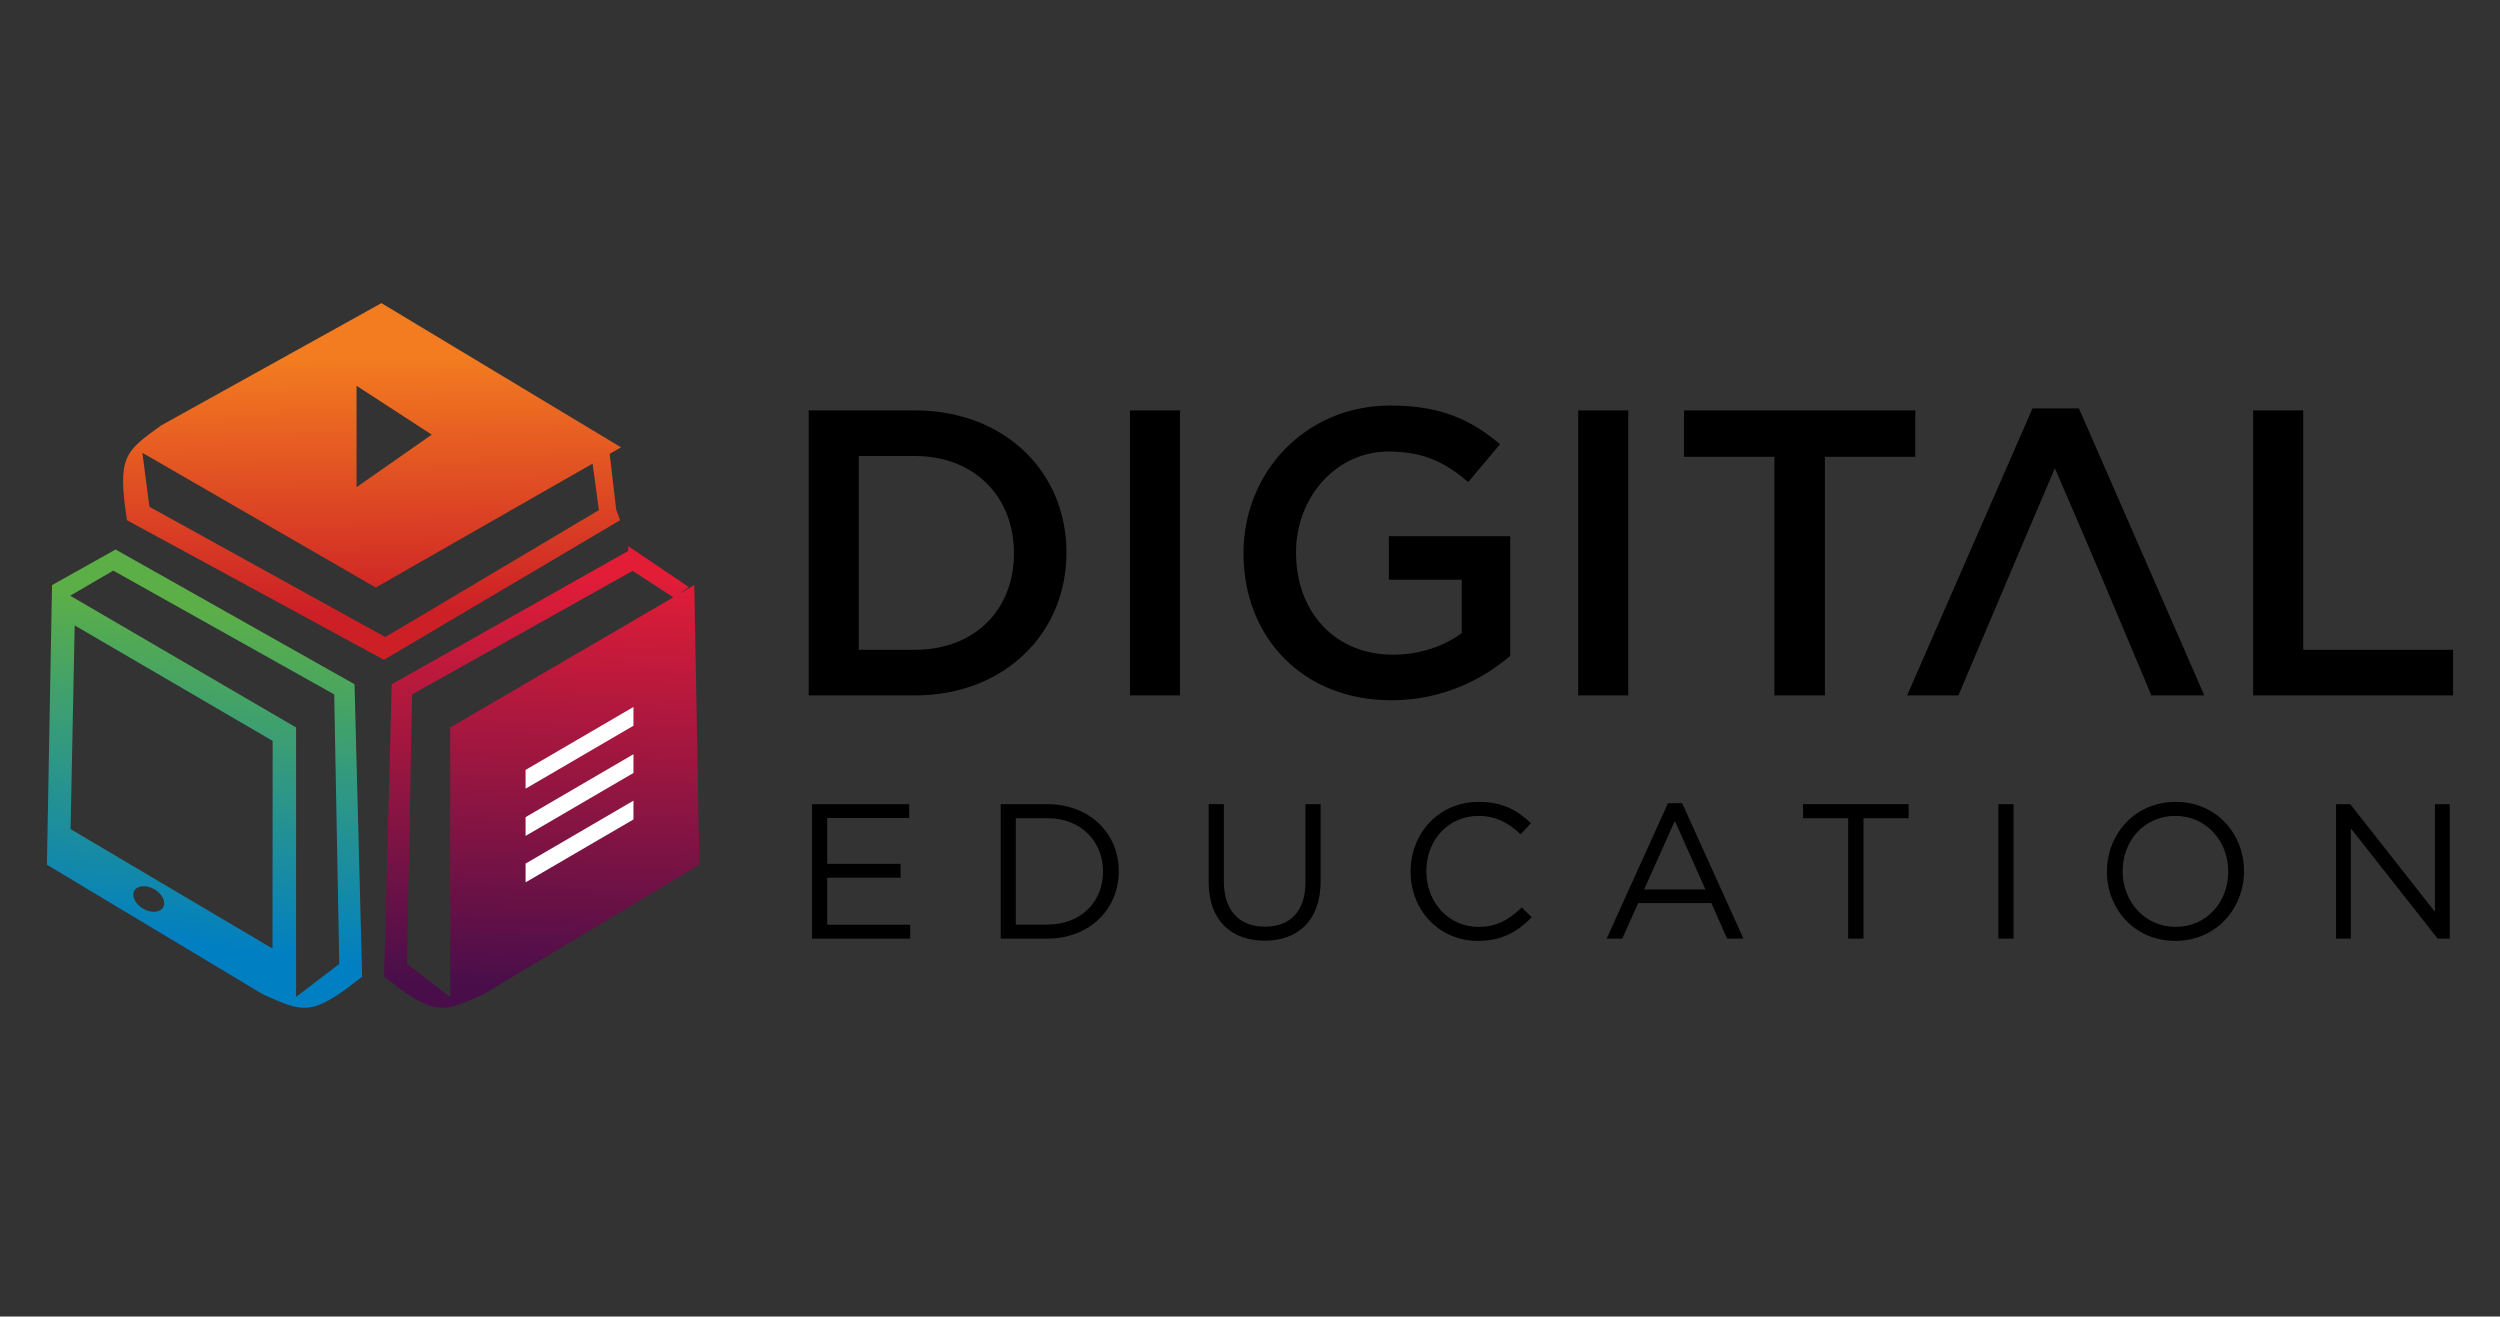 <svg width="169" height="89" viewBox="0 0 169 89" fill="none" xmlns="http://www.w3.org/2000/svg">
<rect x="0" y="0" width="169" height="89" fill="#333333" stroke="none"/>
<g clip-path="url(#clip0_1_659)">
<g clip-path="url(#clip1_1_659)">
<path fill-rule="evenodd" clip-rule="evenodd" d="M3.172 58.457L3.517 39.553L7.813 37.147L23.966 46.255L24.482 66.018C21.045 68.768 20.522 68.44 17.779 67.221L3.172 58.457ZM4.771 56.048L18.421 64.125L18.432 50.085L5.048 42.278L4.771 56.048ZM10.437 60.116C9.901 59.804 9.294 59.845 9.084 60.207C8.874 60.569 9.138 61.115 9.674 61.427C10.21 61.739 10.817 61.698 11.027 61.337C11.238 60.975 10.973 60.428 10.437 60.116ZM3.517 39.553L20.014 49.177V67.394L22.935 65.16L22.592 46.943L7.656 38.573L4.745 40.27L3.517 39.553Z" fill="url(#paint0_linear_1_659)"/>
<path fill-rule="evenodd" clip-rule="evenodd" d="M47.277 58.457L46.934 39.553L45.971 40.114L46.558 39.682L42.477 36.925L42.457 37.249L26.482 46.256L25.966 66.019C29.403 68.769 29.926 68.441 32.669 67.222L47.277 58.457ZM45.517 40.38L30.434 49.177V67.394L27.514 65.16L27.857 46.943L42.765 38.589L45.517 40.38Z" fill="url(#paint1_linear_1_659)"/>
<path fill-rule="evenodd" clip-rule="evenodd" d="M25.785 20.492L41.984 30.242L41.214 30.682L41.656 34.451L41.919 35.166L25.954 44.602L8.581 35.166C7.919 30.816 8.464 30.527 10.891 28.761L25.785 20.492ZM24.103 26.079V32.934L29.185 29.382L24.103 26.079ZM40.061 31.34L25.4 39.718L9.625 30.61L10.099 34.257L26.046 43.067L40.484 34.483L40.061 31.34Z" fill="url(#paint2_linear_1_659)"/>
<path fill-rule="evenodd" clip-rule="evenodd" d="M35.529 52.046L42.822 47.792V49.059L35.529 53.314V52.046Z" fill="white"/>
<path fill-rule="evenodd" clip-rule="evenodd" d="M35.529 55.239L42.822 50.985V52.252L35.529 56.507V55.239Z" fill="white"/>
<path fill-rule="evenodd" clip-rule="evenodd" d="M35.529 58.379L42.822 54.125V55.394L35.529 59.647V58.379Z" fill="white"/>
<path fill-rule="evenodd" clip-rule="evenodd" d="M54.67 47.009H61.852C67.907 47.009 72.091 42.798 72.091 37.376V37.322C72.091 31.899 67.907 27.744 61.852 27.744H54.67V47.009ZM61.852 30.826C65.899 30.826 68.542 33.606 68.542 37.376V37.431C68.542 41.202 65.899 43.926 61.852 43.926H58.054V30.826H61.852ZM76.384 47.009H79.769V27.745H76.384V47.009ZM94.053 47.338C97.464 47.338 100.189 45.962 102.089 44.339V36.248H93.888V39.192H98.814V42.798C97.631 43.678 95.979 44.257 94.162 44.257C90.227 44.257 87.613 41.34 87.613 37.376V37.322C87.613 33.633 90.31 30.523 93.859 30.523C96.309 30.523 97.767 31.321 99.253 32.587L101.4 30.029C99.418 28.35 97.355 27.414 93.996 27.414C88.19 27.414 84.062 31.983 84.062 37.376V37.431C84.063 43.045 88.026 47.338 94.053 47.338ZM106.686 47.009H110.07V27.745H106.686V47.009ZM119.95 47.009H123.362V30.881H129.472V27.744H113.839V30.881H119.949L119.95 47.009ZM128.921 47.009L137.398 27.606H140.535L149.012 47.009H145.434C142.646 40.373 141.801 38.338 138.911 31.652C136.285 37.781 134.974 40.939 132.389 47.009H128.921ZM152.314 47.009H165.828V43.926H155.699V27.744H152.314V47.009Z" fill="black"/>
<path fill-rule="evenodd" clip-rule="evenodd" d="M61.462 54.362H54.893V63.449H61.528V62.514H55.919V59.333H60.878V58.399H55.919V55.296H61.462V54.362ZM75.629 58.891C75.629 56.322 73.654 54.362 70.799 54.362H67.646V63.449H70.799C73.655 63.448 75.629 61.462 75.629 58.891ZM74.565 58.918C74.565 60.943 73.098 62.501 70.799 62.501H68.67V55.309H70.799C73.098 55.309 74.565 56.893 74.565 58.918ZM89.275 54.362H88.249V59.645C88.249 61.631 87.186 62.643 85.512 62.643C83.771 62.643 82.733 61.541 82.733 59.579V54.361H81.706V59.644C81.706 62.214 83.24 63.59 85.486 63.59C87.756 63.59 89.275 62.214 89.275 59.566V54.362ZM103.546 62.007L102.87 61.346C102.002 62.177 101.183 62.657 99.938 62.657C97.938 62.657 96.42 61.008 96.42 58.891C96.42 56.776 97.926 55.154 99.938 55.154C101.169 55.154 102.026 55.673 102.794 56.4L103.494 55.647C102.587 54.789 101.598 54.206 99.95 54.206C97.276 54.206 95.356 56.322 95.356 58.918C95.356 61.541 97.29 63.604 99.912 63.604C101.56 63.604 102.598 62.969 103.546 62.007ZM113.715 54.297H112.754L108.612 63.449H109.665L110.742 61.047H115.688L116.753 63.449H117.856L113.715 54.297ZM115.285 60.126H111.143L113.22 55.491L115.285 60.126ZM125.973 55.309H129.024V54.361H121.884V55.309H124.935V63.448H125.974L125.973 55.309ZM135.09 54.362V63.449H136.116V54.362H135.09ZM151.696 58.891C151.696 56.373 149.841 54.206 147.075 54.206C144.31 54.206 142.428 56.4 142.428 58.918C142.428 61.436 144.283 63.604 147.049 63.604C149.814 63.604 151.696 61.41 151.696 58.891ZM150.631 58.918C150.631 60.994 149.152 62.657 147.075 62.657C144.998 62.657 143.491 60.969 143.491 58.891C143.491 56.815 144.972 55.154 147.05 55.154C149.126 55.154 150.631 56.841 150.631 58.918ZM164.604 61.643L158.878 54.362H157.918V63.449H158.918V55.998L164.785 63.449H165.604V54.362H164.604V61.643Z" fill="black"/>
</g>
</g>
<defs>
<linearGradient id="paint0_linear_1_659" x1="12.629" y1="63.952" x2="15.41" y2="41.303" gradientUnits="userSpaceOnUse">
<stop stop-color="#007FC3"/>
<stop offset="1" stop-color="#5CAF47"/>
</linearGradient>
<linearGradient id="paint1_linear_1_659" x1="36.379" y1="66.691" x2="37.367" y2="38.408" gradientUnits="userSpaceOnUse">
<stop stop-color="#490E4A"/>
<stop offset="1" stop-color="#E41D37"/>
</linearGradient>
<linearGradient id="paint2_linear_1_659" x1="25.025" y1="24.117" x2="25.325" y2="41.285" gradientUnits="userSpaceOnUse">
<stop stop-color="#F37C20"/>
<stop offset="1" stop-color="#CD2026"/>
</linearGradient>
<clipPath id="clip0_1_659">
<rect width="168" height="88" fill="white" transform="translate(0.5 0.31)"/>
</clipPath>
<clipPath id="clip1_1_659">
<rect width="168" height="88" fill="white" transform="translate(0.5 0.31)"/>
</clipPath>
</defs>
</svg>
